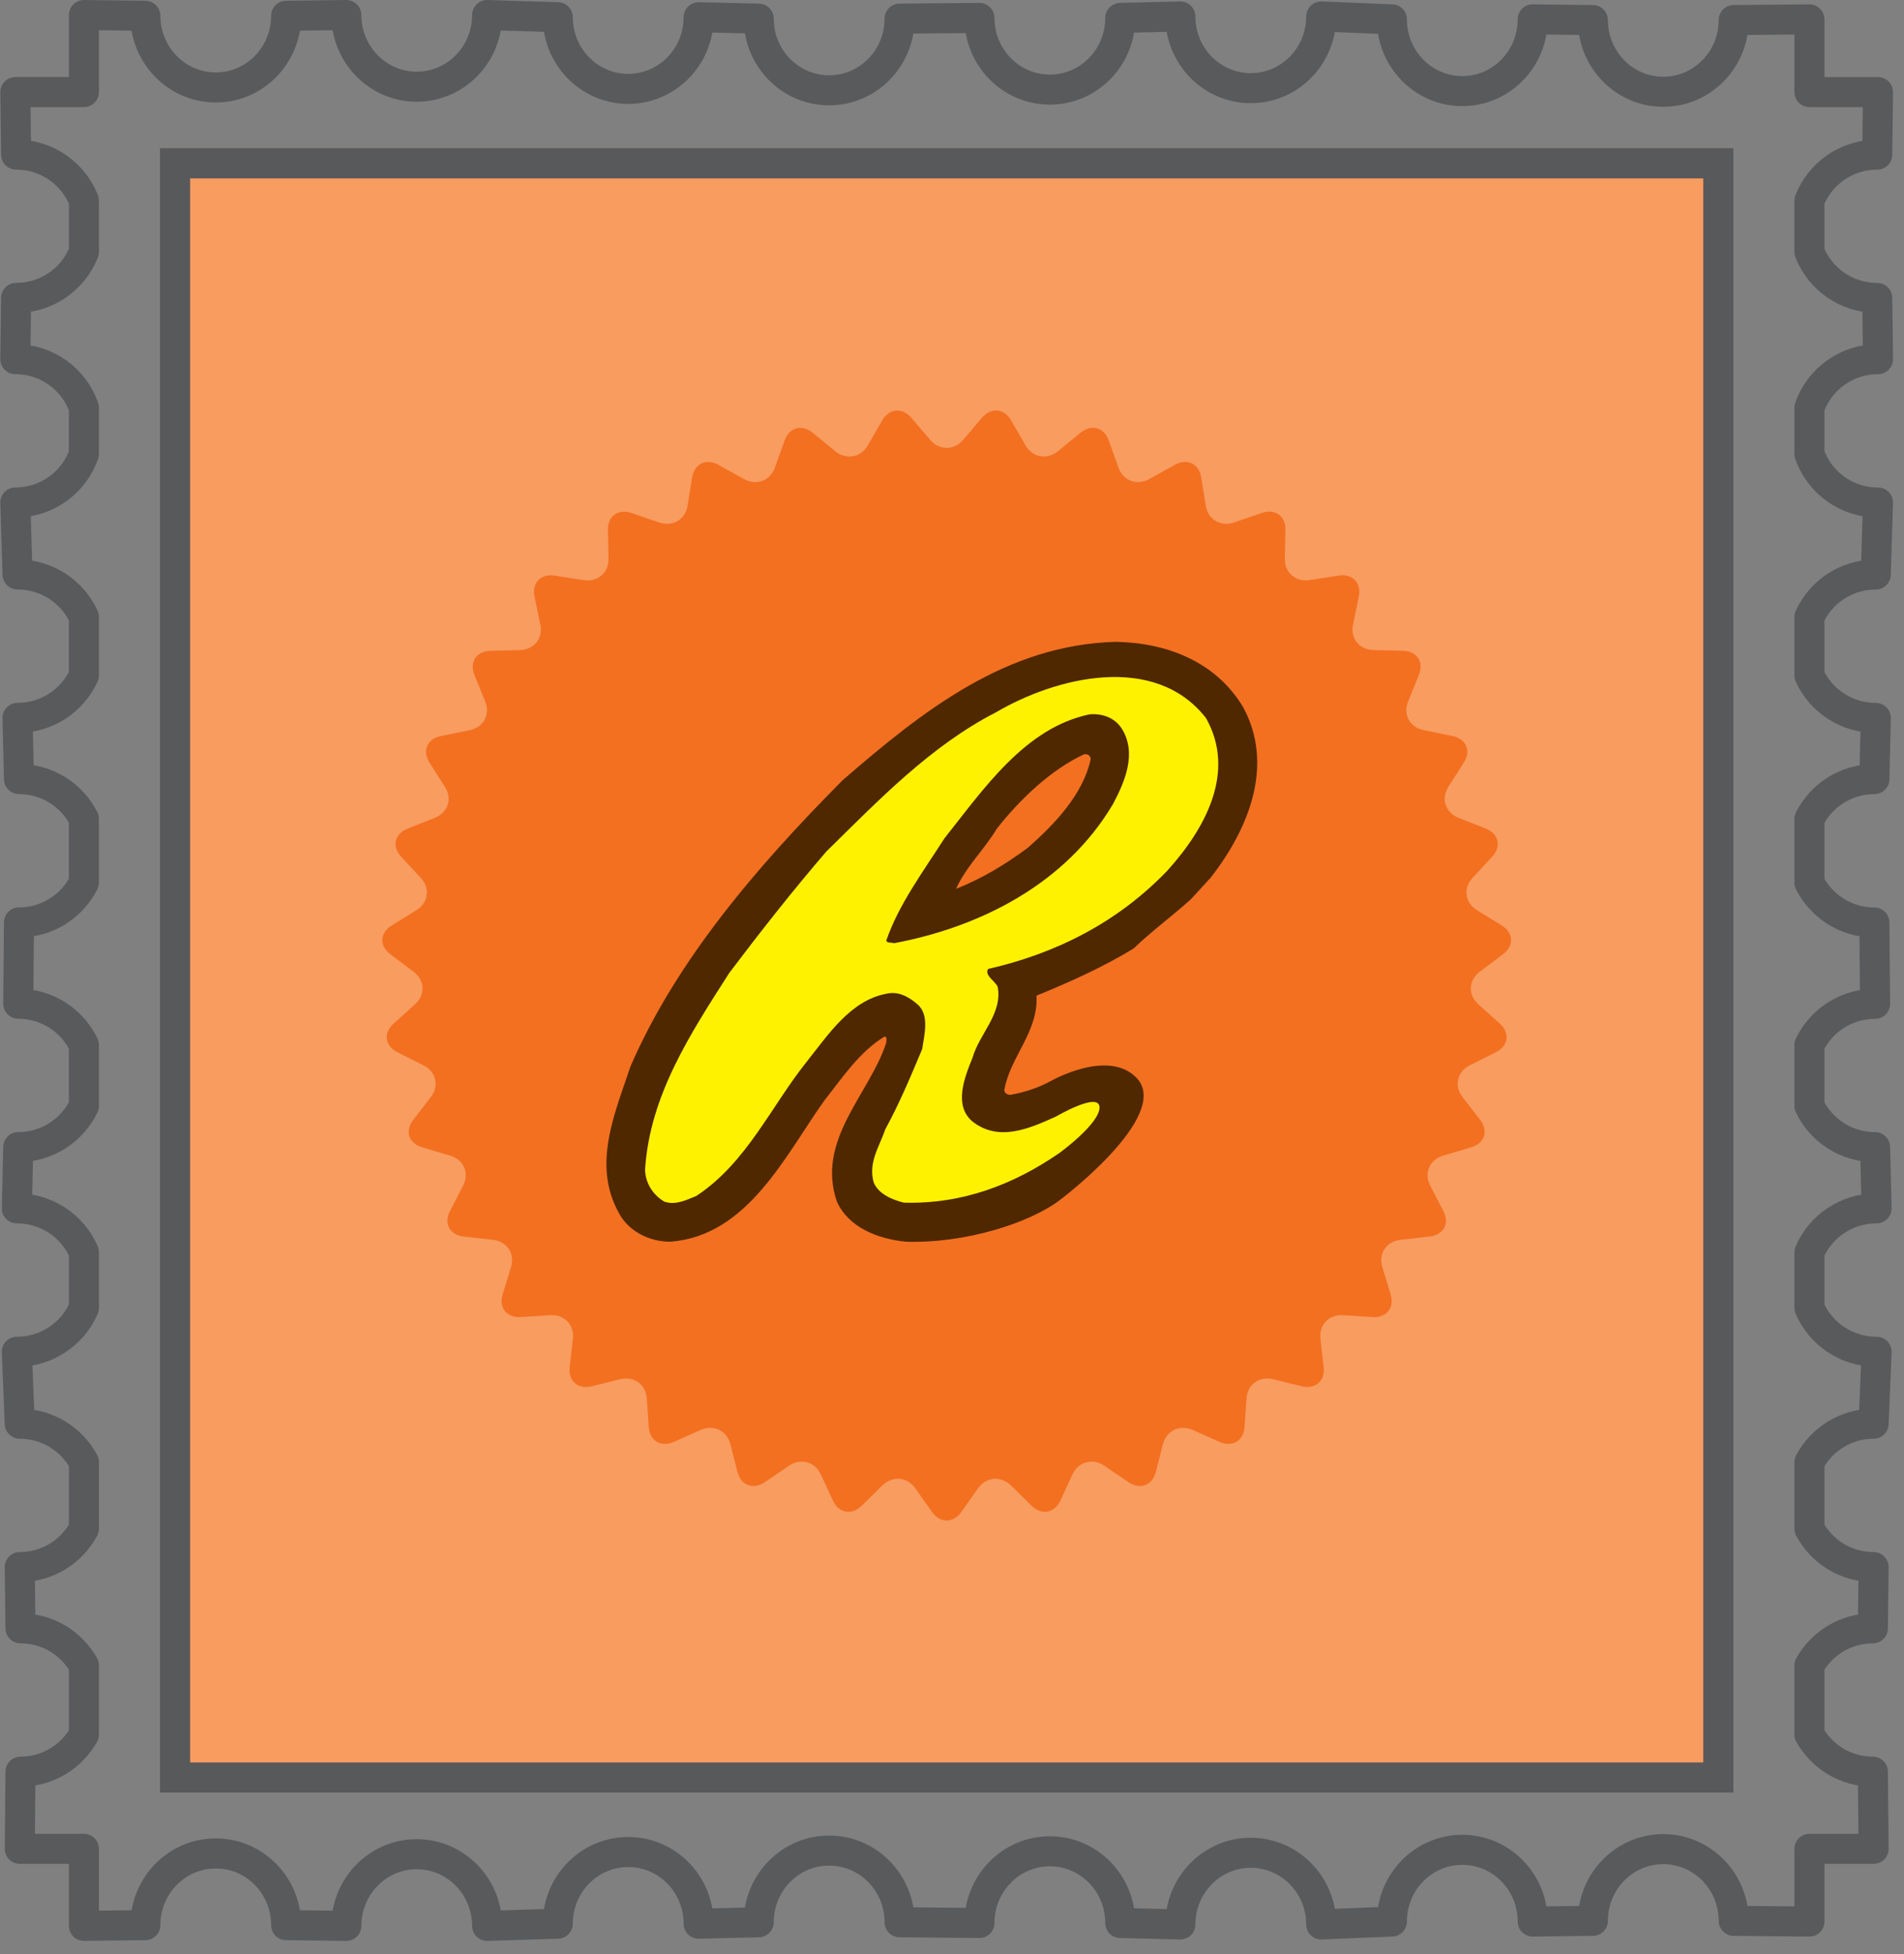 <?xml version="1.0" encoding="utf-8"?>
<!-- Generator: Adobe Illustrator 15.1.0, SVG Export Plug-In . SVG Version: 6.00 Build 0)  -->
<!DOCTYPE svg PUBLIC "-//W3C//DTD SVG 1.1//EN" "http://www.w3.org/Graphics/SVG/1.1/DTD/svg11.dtd">
<svg version="1.1" id="Capa_1" xmlns="http://www.w3.org/2000/svg" xmlns:xlink="http://www.w3.org/1999/xlink" x="0px" y="0px"
	 width="126.75px" height="130.068px" viewBox="0 0 126.75 130.068" enable-background="new 0 0 126.75 130.068"
	 xml:space="preserve">
<rect x="0" y="0" width="126.75" height="130.068" fill="#808080" stroke="none"/>
<g>
	<g>
		<g>
			<g>
				<g>
					<defs>
						<rect id="SVGID_1_" x="11.657" y="10.874" width="102.729" height="107.424"/>
					</defs>
					<clipPath id="SVGID_2_">
						<use xlink:href="#SVGID_1_"  overflow="visible"/>
					</clipPath>
					<use xlink:href="#SVGID_1_"  overflow="visible" fill="none" stroke="#595A5C" stroke-width="2" stroke-miterlimit="10"/>
				</g>
				
					<path fill="none" stroke="#595A5C" stroke-width="2" stroke-linecap="round" stroke-linejoin="round" stroke-miterlimit="10" d="
					M124.872,38.235l0.148-4.79c-2.127,0-3.913-1.355-4.566-3.231v-3.078c0.653-1.875,2.439-3.231,4.566-3.231l-0.052-4.075
					c-2.063,0-3.816-1.276-4.515-3.066v-3.404c0.698-1.793,2.451-3.069,4.515-3.069l0.05-4.162h-4.564V1.29l-5.042,0.047
					c0,2.635-2.1,4.771-4.689,4.771c-2.588,0-4.684-2.137-4.684-4.771l-4.007-0.048c0,2.635-2.096,4.774-4.686,4.774
					s-4.688-2.14-4.688-4.774l-4.705-0.192c0,2.634-2.1,4.771-4.688,4.771c-2.588,0-4.688-2.137-4.688-4.771l-4.001,0.096
					c0,2.635-2.098,4.771-4.686,4.771c-2.594,0-4.688-2.137-4.688-4.771l-5.317,0.047c0,2.638-2.1,4.771-4.689,4.771
					s-4.688-2.134-4.688-4.771l-4-0.093c0,2.635-2.1,4.768-4.689,4.768c-2.586,0-4.688-2.133-4.688-4.768L32.427,1
					c0,2.635-2.098,4.771-4.689,4.771c-2.583,0-4.683-2.136-4.683-4.771l-4.005,0.05c0,2.633-2.098,4.771-4.685,4.771
					c-2.59,0-4.689-2.139-4.689-4.771L5.587,1.001v5.126H1.022l0.05,4.162c2.063,0,3.816,1.276,4.515,3.065v3.41
					c-0.699,1.788-2.451,3.064-4.515,3.064l-0.052,4.075c2.127,0,3.914,1.356,4.566,3.229v3.081
					c-0.653,1.876-2.439,3.231-4.566,3.231l0.147,4.79c1.975,0,3.661,1.162,4.419,2.826v3.892c-0.758,1.661-2.445,2.825-4.419,2.825
					l0.097,4.073c1.899,0,3.526,1.081,4.322,2.646v4.245c-0.796,1.565-2.423,2.65-4.322,2.65l-0.048,5.413
					c1.935,0,3.592,1.123,4.37,2.739v4.062c-0.778,1.615-2.435,2.738-4.37,2.738L1.12,80.419c2.008,0,3.733,1.207,4.467,2.924v3.699
					c-0.734,1.717-2.459,2.924-4.467,2.924l0.194,4.787c1.862,0,3.461,1.043,4.273,2.557v4.428
					c-0.812,1.514-2.411,2.557-4.273,2.557l0.05,4.076c1.826,0,3.396,1.002,4.223,2.469v4.6c-0.828,1.467-2.397,2.471-4.223,2.471
					l-0.047,5.135h4.271v5.127l4.088-0.049c0-2.635,2.1-4.771,4.689-4.771c2.587,0,4.685,2.137,4.685,4.771l4.005,0.051
					c0-2.635,2.1-4.771,4.683-4.771c2.592,0,4.689,2.137,4.689,4.771l4.705-0.146c0-2.637,2.102-4.771,4.688-4.771
					c2.59,0,4.689,2.135,4.689,4.771l4-0.096c0-2.635,2.098-4.771,4.688-4.771s4.689,2.137,4.689,4.771l5.317,0.049
					c0-2.637,2.095-4.771,4.688-4.771c2.588,0,4.686,2.135,4.686,4.771l4.001,0.098c0-2.635,2.1-4.771,4.688-4.771
					c2.589,0,4.688,2.137,4.688,4.771l4.705-0.195c0-2.637,2.098-4.773,4.688-4.773s4.686,2.137,4.686,4.773l4.007-0.047
					c0-2.635,2.096-4.773,4.684-4.773c2.59,0,4.689,2.139,4.689,4.773l5.042,0.047v-4.838h4.271l-0.048-5.135
					c-1.825,0-3.395-1.004-4.223-2.473v-4.598c0.828-1.467,2.397-2.469,4.223-2.469l0.05-4.076c-1.861,0-3.461-1.043-4.272-2.557
					V97.31c0.812-1.512,2.411-2.557,4.272-2.557l0.198-4.787c-2.012,0-3.734-1.207-4.471-2.924v-3.697
					c0.736-1.719,2.459-2.926,4.471-2.926l-0.101-4.072c-1.935,0-3.592-1.123-4.37-2.738v-4.062c0.778-1.616,2.436-2.739,4.37-2.739
					l-0.048-5.413c-1.899,0-3.526-1.085-4.322-2.651v-4.241c0.796-1.566,2.423-2.649,4.322-2.649l0.096-4.073
					c-1.973,0-3.662-1.164-4.418-2.826v-3.891C121.21,39.399,122.899,38.235,124.872,38.235z"/>
				
					<rect x="11.657" y="10.874" fill="#F89C60" stroke="#58595B" stroke-width="2" stroke-miterlimit="10" width="102.729" height="107.424"/>
			</g>
		</g>
	</g>
	<g>
		<path fill-rule="evenodd" clip-rule="evenodd" fill="#F37021" d="M61.923,29.276c0.603,0.709,1.591,0.709,2.193,0l1.253-1.471
			c0.602-0.709,1.478-0.632,1.94,0.172l0.965,1.669c0.466,0.803,1.435,0.976,2.157,0.384l1.498-1.227
			c0.725-0.593,1.567-0.363,1.881,0.51l0.646,1.811c0.31,0.873,1.236,1.213,2.051,0.759l1.701-0.946
			c0.817-0.455,1.607-0.08,1.755,0.833l0.308,1.896c0.148,0.913,0.995,1.411,1.883,1.107l1.842-0.632
			c0.887-0.305,1.596,0.203,1.577,1.127l-0.043,1.919c-0.018,0.924,0.724,1.563,1.653,1.42l1.926-0.298
			c0.929-0.143,1.533,0.48,1.348,1.387l-0.388,1.881c-0.19,0.907,0.427,1.667,1.366,1.688l1.949,0.047
			c0.94,0.022,1.423,0.742,1.074,1.599l-0.725,1.783c-0.347,0.86,0.118,1.715,1.041,1.901l1.91,0.388
			c0.918,0.187,1.263,0.98,0.765,1.764l-1.035,1.627c-0.499,0.784-0.194,1.708,0.678,2.053l1.809,0.716
			c0.873,0.346,1.069,1.187,0.437,1.87l-1.315,1.419c-0.633,0.683-0.502,1.646,0.293,2.139l1.652,1.023
			c0.794,0.492,0.834,1.355,0.087,1.916l-1.551,1.165c-0.746,0.562-0.791,1.532-0.099,2.156l1.44,1.297
			c0.691,0.625,0.573,1.48-0.264,1.901l-1.737,0.874c-0.836,0.42-1.057,1.367-0.489,2.105l1.183,1.527
			c0.566,0.734,0.295,1.557-0.603,1.822l-1.867,0.557c-0.901,0.266-1.289,1.16-0.863,1.984l0.884,1.711
			c0.426,0.826,0.01,1.584-0.924,1.689l-1.938,0.217c-0.934,0.105-1.477,0.918-1.208,1.803l0.558,1.838
			c0.27,0.887-0.276,1.561-1.215,1.502l-1.945-0.127c-0.938-0.062-1.62,0.639-1.518,1.559l0.218,1.908
			c0.104,0.918-0.558,1.486-1.468,1.264l-1.893-0.469c-0.91-0.225-1.709,0.346-1.773,1.268l-0.135,1.916
			c-0.063,0.924-0.817,1.365-1.673,0.984l-1.777-0.791c-0.855-0.381-1.744,0.039-1.976,0.936l-0.479,1.861
			c-0.23,0.896-1.052,1.199-1.824,0.674l-1.605-1.092c-0.772-0.525-1.725-0.268-2.115,0.576l-0.809,1.746
			c-0.39,0.842-1.253,0.996-1.917,0.342l-1.38-1.355c-0.667-0.652-1.65-0.566-2.183,0.193l-1.117,1.578
			c-0.535,0.758-1.411,0.758-1.948,0l-1.114-1.578c-0.536-0.76-1.518-0.846-2.183-0.193l-1.383,1.355
			c-0.664,0.654-1.526,0.5-1.917-0.342l-0.808-1.746c-0.39-0.844-1.34-1.102-2.112-0.576l-1.605,1.092
			c-0.774,0.525-1.596,0.223-1.828-0.674l-0.477-1.861c-0.231-0.896-1.12-1.316-1.976-0.936l-1.778,0.791
			c-0.855,0.381-1.61-0.061-1.673-0.984l-0.135-1.916c-0.063-0.922-0.86-1.492-1.773-1.268l-1.89,0.469
			c-0.912,0.223-1.573-0.346-1.469-1.264l0.216-1.908c0.103-0.92-0.578-1.621-1.518-1.559l-1.945,0.127
			c-0.937,0.059-1.485-0.615-1.215-1.502l0.559-1.838c0.269-0.885-0.275-1.697-1.208-1.803L30.875,82.3
			c-0.934-0.105-1.348-0.863-0.925-1.689l0.885-1.711c0.424-0.824,0.037-1.719-0.861-1.984l-1.868-0.557
			c-0.9-0.266-1.172-1.088-0.602-1.822l1.18-1.527c0.567-0.738,0.347-1.686-0.49-2.105l-1.736-0.874
			c-0.837-0.421-0.953-1.276-0.261-1.901l1.438-1.297c0.692-0.624,0.647-1.594-0.097-2.156l-1.55-1.165
			c-0.748-0.561-0.709-1.424,0.087-1.916l1.65-1.023c0.794-0.494,0.926-1.457,0.292-2.139l-1.314-1.419
			c-0.631-0.684-0.437-1.524,0.436-1.87l1.808-0.716c0.872-0.346,1.178-1.269,0.678-2.053l-1.036-1.627
			c-0.498-0.784-0.153-1.577,0.766-1.764l1.91-0.388c0.921-0.186,1.389-1.041,1.04-1.901l-0.723-1.783
			c-0.35-0.857,0.135-1.577,1.072-1.599l1.95-0.047c0.939-0.021,1.557-0.78,1.367-1.688l-0.388-1.881
			c-0.188-0.906,0.419-1.53,1.348-1.387l1.926,0.298c0.929,0.143,1.671-0.496,1.653-1.42l-0.041-1.919
			c-0.021-0.924,0.688-1.432,1.576-1.127l1.842,0.632c0.887,0.304,1.735-0.194,1.881-1.107l0.31-1.896
			c0.147-0.913,0.938-1.288,1.754-0.833l1.699,0.946c0.817,0.454,1.742,0.114,2.052-0.759l0.648-1.811
			c0.312-0.873,1.156-1.103,1.879-0.51l1.498,1.227c0.724,0.592,1.693,0.418,2.158-0.384l0.963-1.669
			c0.466-0.804,1.342-0.881,1.941-0.172L61.923,29.276L61.923,29.276z"/>
		<path fill-rule="evenodd" clip-rule="evenodd" fill="#4F2800" d="M75.642,71.717c-1.915-1.946-5.713,0.243-5.713,0.243
			c-0.926,0.486-1.73,0.734-2.67,0.906c-0.259,0-0.452-0.188-0.389-0.379c0.389-2.16,2.26-3.81,2.13-6.223
			c2.217-0.904,4.432-1.901,6.459-3.135c1.27-1.209,2.538-2.133,3.808-3.268l1.344-1.468c2.514-3.236,4.254-7.49,2.126-11.361
			c-1.806-2.983-5.031-4.252-8.449-4.315C67,42.906,61.453,47.285,56.102,51.919c-5.805,5.841-11.095,12.06-14.126,19.043
			c-1.032,3.108-2.58,6.538-0.774,9.774c0.645,1.207,2,1.904,3.42,1.904c5.158-0.381,7.674-5.775,10.253-9.393
			c1.16-1.461,2.323-3.238,4-4.254c0.192,0,0.129,0.189,0.129,0.381c-1.097,3.428-4.708,6.475-3.289,10.602
			c0.772,1.713,2.708,2.473,4.578,2.664c3.998,0.127,8.263-1.252,10.273-2.781C71.661,79.028,77.903,74.015,75.642,71.717
			L75.642,71.717z M66.355,55.157c1.548-1.968,3.613-3.935,5.804-4.952c0.259-0.063,0.451,0.127,0.451,0.318
			c-0.515,2.348-2.386,4.316-4.192,5.904c-1.548,1.143-3.029,2.031-4.771,2.728C64.291,57.697,65.516,56.554,66.355,55.157
			L66.355,55.157z"/>
		<path fill-rule="evenodd" clip-rule="evenodd" fill="#FFF200" d="M70.308,74.304c-1.819,0.83-3.832,1.695-5.565,0.34
			c-1.29-1.078-0.515-2.982,0-4.252c0.452-1.586,2-2.92,1.677-4.697c-0.128-0.381-0.903-0.762-0.644-1.207
			c4.449-1.015,8.575-3.046,11.93-6.538c2.58-2.857,4.58-6.601,2.58-10.157c-3.417-4.38-9.995-2.729-13.994-0.38
			c-4.321,2.222-7.741,5.776-11.289,9.267c-2.191,2.54-4.385,5.333-6.448,8.062c-2.646,4.125-5.291,8.188-5.611,13.075
			c0,0.889,0.515,1.713,1.291,2.16c0.772,0.252,1.481-0.129,2.126-0.385c3.355-2.219,4.966-5.965,7.354-8.947
			c1.418-1.778,2.903-4.062,5.29-4.508c0.773-0.189,1.482,0.189,2.063,0.699c0.837,0.697,0.451,2.094,0.322,2.984
			c-0.774,1.84-1.484,3.553-2.451,5.33c-0.388,1.143-1.161,2.223-0.774,3.555c0.322,0.762,1.226,1.143,2,1.334
			c3.903,0.117,7.32-1.213,10.346-3.293c0,0,2.684-1.945,2.684-3.039C73.193,72.612,70.308,74.304,70.308,74.304L70.308,74.304z
			 M59.519,62.774c-0.193-0.063-0.515,0-0.515-0.19c0.837-2.413,2.449-4.57,3.869-6.792c2.581-3.237,5.354-7.364,9.674-8.252
			c0.903-0.064,1.677,0.253,2.131,0.953c1.029,1.649,0.19,3.553-0.582,5.014C70.936,58.84,65.258,61.694,59.519,62.774
			L59.519,62.774z"/>
	</g>
</g>
</svg>
